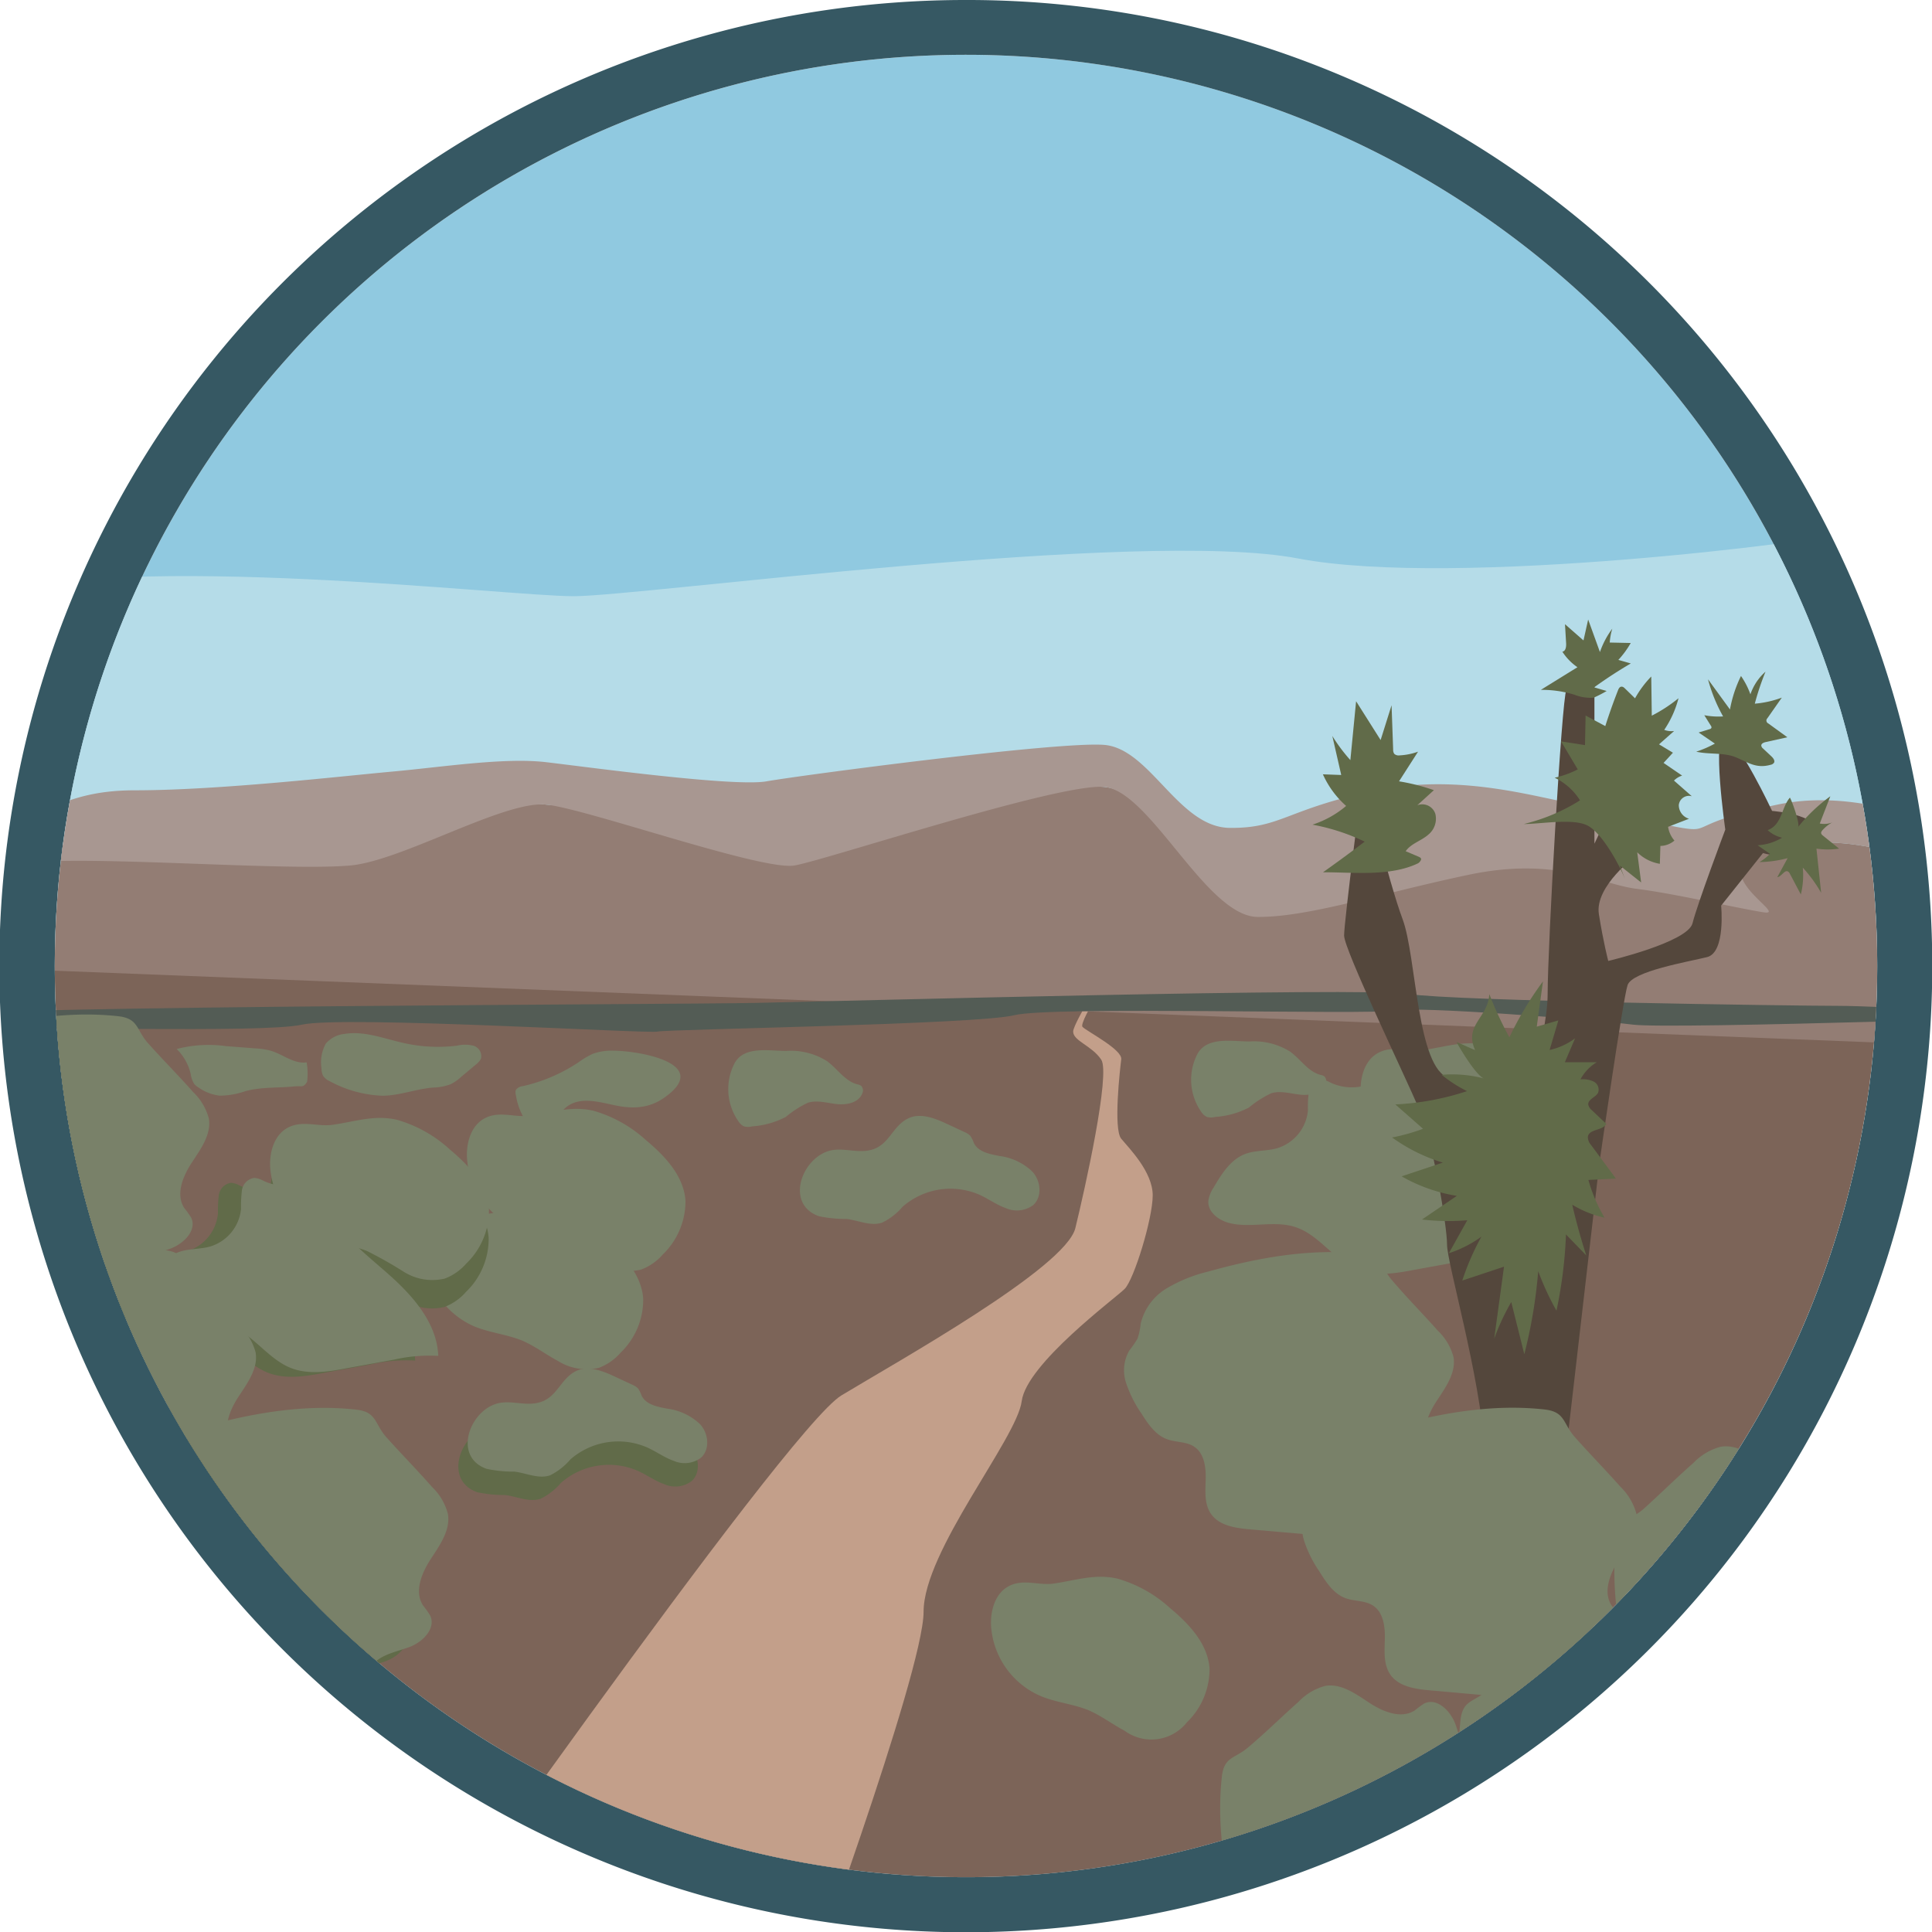 <svg id="Layer_1" data-name="Layer 1" xmlns="http://www.w3.org/2000/svg" xmlns:xlink="http://www.w3.org/1999/xlink" viewBox="0 0 256 256"><defs><style>.cls-1{fill:none;}.cls-2{fill:#90c9e0;}.cls-3{fill:#365863;}.cls-4{clip-path:url(#clip-path);}.cls-5{fill:#b5dce8;}.cls-6{fill:#7c6458;}.cls-7{fill:#c39f8a;}.cls-8{fill:#798169;}.cls-9{fill:#616b49;}.cls-10{fill:#937d74;}.cls-11{fill:#a89791;}.cls-12{fill:#535c55;}.cls-13{fill:#54473c;}</style><clipPath id="clip-path"><circle class="cls-1" cx="128" cy="128" r="120.74"/></clipPath></defs><circle class="cls-2" cx="128" cy="128" r="120.74"/><path class="cls-3" d="M128,7.26A120.74,120.74,0,1,1,7.26,128,120.74,120.74,0,0,1,128,7.26M128,0A128,128,0,0,0,78.17,245.94,128,128,0,0,0,177.83,10.06,127.35,127.35,0,0,0,128,0Z"/><g class="cls-4"><path class="cls-5" d="M-2,79c19-6,69,0,78,0s75-9,96-5,70.48-2.52,71.74-3.26,58.55,51.2,58.55,51.2L235,217,42,205l-71-67Z"/><rect class="cls-6" x="-16.24" y="127.7" width="264.75" height="128.35"/><path class="cls-7" d="M50.11,266.58s53.94-77.18,61.38-81.68,29.71-16.9,31-22.17,4.67-20.46,3.43-22.32-3.72-2.48-3.72-3.72,5.58-9.92,5.58-9.92h.79s-5.75,8.68-5.13,9.3,5.29,3,5.13,4.29-1.07,9.24,0,10.53,4.17,4.4,4.17,7.5-2.48,11.16-3.72,12.4-13,9.92-13.64,14.88-13,19.84-13,27.9-16.59,53-16.59,53Z"/><path class="cls-8" d="M58.5,161.28c-1.7,1-2.31,3.21-2.2,5.18A10.92,10.92,0,0,0,63,175.82c2,.78,4.11,1,6.06,1.76,1.74.72,3.25,1.89,4.9,2.77a7.13,7.13,0,0,0,5.41.89,7.14,7.14,0,0,0,2.86-2,9.75,9.75,0,0,0,3-7.14c-.22-3.26-2.7-5.9-5.22-8a17.43,17.43,0,0,0-7-3.91c-3-.67-5.52.25-8.42.66C62.59,161.14,60.47,160.12,58.5,161.28Z"/><path class="cls-9" d="M38,153.22c-1.7,1-2.31,3.21-2.2,5.18a10.92,10.92,0,0,0,6.72,9.36c2,.78,4.11,1,6.06,1.76a55,55,0,0,1,4.9,2.77,7.13,7.13,0,0,0,5.41.89,7.14,7.14,0,0,0,2.86-2,9.75,9.75,0,0,0,3-7.14c-.22-3.26-2.7-5.9-5.22-8a17.43,17.43,0,0,0-7-3.91c-3-.67-5.52.25-8.42.66C42.13,153.08,40,152.06,38,153.22Z"/><path class="cls-8" d="M38,149.5c-1.7,1-2.31,3.21-2.2,5.18A10.92,10.92,0,0,0,42.56,164c2,.78,4.11,1,6.06,1.76a55,55,0,0,1,4.9,2.77,7.13,7.13,0,0,0,5.41.89,7.14,7.14,0,0,0,2.86-2,9.75,9.75,0,0,0,3-7.14c-.22-3.26-2.7-5.9-5.22-8a17.43,17.43,0,0,0-7-3.91c-3-.67-5.52.25-8.42.66C42.13,149.36,40,148.34,38,149.5Z"/><path class="cls-8" d="M64.08,148.26c-1.7,1-2.31,3.21-2.2,5.18a10.92,10.92,0,0,0,6.72,9.36c2,.78,4.11,1,6.06,1.76a55,55,0,0,1,4.9,2.77,7.13,7.13,0,0,0,5.41.89,7.14,7.14,0,0,0,2.86-2,9.8,9.8,0,0,0,3-7.14c-.23-3.26-2.71-5.9-5.23-8a17.43,17.43,0,0,0-7-3.91c-3-.67-5.52.25-8.42.66C68.17,148.12,66.05,147.1,64.08,148.26Z"/><path class="cls-8" d="M133.52,210.26c-1.7,1-2.3,3.21-2.2,5.18a10.9,10.9,0,0,0,6.73,9.36c1.95.78,4.11,1,6.06,1.76,1.73.72,3.24,1.89,4.9,2.77a6,6,0,0,0,8.26-1.11,9.83,9.83,0,0,0,3-7.14c-.23-3.27-2.71-5.91-5.23-8a17.39,17.39,0,0,0-7-3.91c-3-.67-5.53.25-8.42.66C137.61,210.13,135.49,209.1,133.52,210.26Z"/><path class="cls-8" d="M195,171.43a.46.46,0,0,0-.38.09.41.41,0,0,0-.07.22c-.18,1.21-.3,2.6.51,3.51,1.13,1.27,3.58,1,4.25,2.59a1.56,1.56,0,0,0,.31.6.93.93,0,0,0,.52.21,3.88,3.88,0,0,0,3.3-1.08c1.22-1.24,1.6-3.28,3.13-4.09.19-.1.41-.2.48-.4a.62.62,0,0,0,0-.33,3.11,3.11,0,0,0-3.29-2.22c-1.36.17-2.43,1.19-3.79,1.36S196.52,171.56,195,171.43Z"/><path class="cls-8" d="M108.5,161.15a17.49,17.49,0,0,0,3.71.37c1.58.2,3.18,1,4.69.48a8.3,8.3,0,0,0,2.69-2.09,9.62,9.62,0,0,1,10.24-1.58c1.17.54,2.23,1.32,3.44,1.75a3.63,3.63,0,0,0,3.65-.41c1.21-1.11,1-3.22-.14-4.44a7.73,7.73,0,0,0-4.38-2.06c-1.27-.25-2.74-.53-3.34-1.67a4.21,4.21,0,0,0-.49-1,2.26,2.26,0,0,0-.73-.48l-2.3-1.07c-1.68-.79-3.68-1.58-5.31-.7-2,1.05-2.39,3.38-4.64,4.07-1.78.54-3.51-.2-5.26.07C106.35,153.05,103.87,159.5,108.5,161.15Z"/><path class="cls-9" d="M63.24,197.73a17.49,17.49,0,0,0,3.71.37c1.58.2,3.18,1,4.69.49a8.47,8.47,0,0,0,2.69-2.1,9.62,9.62,0,0,1,10.24-1.57c1.17.53,2.22,1.31,3.44,1.74a3.61,3.61,0,0,0,3.64-.41c1.22-1.11,1-3.22-.13-4.44a7.76,7.76,0,0,0-4.38-2.06c-1.27-.24-2.74-.53-3.34-1.67a4.65,4.65,0,0,0-.49-1,2.26,2.26,0,0,0-.73-.48l-2.3-1.07c-1.68-.79-3.68-1.57-5.31-.7-2,1-2.39,3.38-4.64,4.07-1.78.54-3.51-.2-5.27.08C61.09,189.64,58.61,196.08,63.24,197.73Z"/><path class="cls-8" d="M64.48,194.63a17.49,17.49,0,0,0,3.71.37c1.58.2,3.18,1,4.69.49a8.47,8.47,0,0,0,2.69-2.1,9.62,9.62,0,0,1,10.24-1.57c1.17.53,2.22,1.31,3.44,1.74a3.61,3.61,0,0,0,3.64-.41c1.22-1.11,1-3.22-.13-4.44a7.76,7.76,0,0,0-4.38-2.06c-1.27-.24-2.74-.53-3.34-1.67a4.65,4.65,0,0,0-.49-1,2.26,2.26,0,0,0-.73-.48l-2.3-1.07c-1.68-.79-3.68-1.58-5.31-.7-1.95,1.05-2.39,3.38-4.64,4.07-1.78.54-3.51-.2-5.27.08C62.33,186.54,59.85,193,64.48,194.63Z"/><path class="cls-9" d="M13,252.91a17.49,17.49,0,0,0,3.71.37c1.58.2,3.18,1,4.69.49a8.55,8.55,0,0,0,2.69-2.09,9.62,9.62,0,0,1,10.24-1.58c1.17.54,2.22,1.31,3.43,1.75a3.65,3.65,0,0,0,3.65-.42c1.21-1.11,1-3.21-.13-4.44a7.69,7.69,0,0,0-4.38-2.05c-1.27-.25-2.74-.53-3.34-1.68a4.9,4.9,0,0,0-.49-1,2.2,2.2,0,0,0-.74-.48l-2.29-1.07c-1.68-.79-3.68-1.57-5.32-.69-1.94,1-2.38,3.37-4.64,4.06-1.77.55-3.5-.2-5.26.08C10.87,244.82,8.39,251.26,13,252.91Z"/><path class="cls-8" d="M74.05,147.85c-.55.89-1,2.11-2,2.29A2.33,2.33,0,0,1,70,149a8.53,8.53,0,0,1-1.64-3.89,1.12,1.12,0,0,1,0-.7,1.29,1.29,0,0,1,.91-.49,22,22,0,0,0,7.4-3.17,10.84,10.84,0,0,1,1.94-1.14,7.36,7.36,0,0,1,2.6-.39c3.5,0,13.22,1.71,6.82,6.22-2.07,1.46-4.24,1.52-6.64,1C78.77,145.88,75.8,145,74.05,147.85Z"/><path class="cls-8" d="M43.72,143.28a2.12,2.12,0,0,1-.91-.73,2.2,2.2,0,0,1-.21-1,5.1,5.1,0,0,1,.58-3.28A3.74,3.74,0,0,1,45.65,137c2.68-.44,5.33.67,8,1.24a20.65,20.65,0,0,0,6.88.32,4.8,4.8,0,0,1,2.2,0,1.44,1.44,0,0,1,1,1.72,2.19,2.19,0,0,1-.64.75l-1.95,1.63a6,6,0,0,1-1.42,1,7,7,0,0,1-2.37.45c-2.24.19-4.44,1.07-6.67,1.08A15.84,15.84,0,0,1,43.72,143.28Z"/><path class="cls-8" d="M32.56,144.57a10.58,10.58,0,0,1-3.45.61,6.08,6.08,0,0,1-2.82-1.09,2.14,2.14,0,0,1-.58-.5,3.26,3.26,0,0,1-.44-1.27A6.74,6.74,0,0,0,23.41,139a16.8,16.8,0,0,1,6.56-.38l3.77.29a9.71,9.71,0,0,1,2.15.32c1.61.48,3.07,1.78,4.74,1.54a8.35,8.35,0,0,1,.06,2.58c-.53.83-.66.51-1.63.6C36.84,144.18,34.77,144,32.56,144.57Z"/><path class="cls-9" d="M31.59,157a2.71,2.71,0,0,0-1-.27A1.92,1.92,0,0,0,29,158.32a16.76,16.76,0,0,0-.12,2.46,5.79,5.79,0,0,1-4.06,5c-1.39.4-2.91.26-4.26.77-1.94.75-3.13,2.67-4.18,4.46a4.13,4.13,0,0,0-.7,1.78c-.08,1.45,1.38,2.56,2.79,2.91,2.82.71,5.89-.37,8.66.51,3.24,1,5.22,4.46,8.39,5.69,2.35.91,5,.47,7.46,0l6.16-1.12a21.15,21.15,0,0,1,5.87-.5c-.16-4.33-3.32-7.92-6.57-10.8s-6.89-5.61-8.62-9.58c-.75-1.74-1.4-2.73-3.39-2.42A6.51,6.51,0,0,1,31.59,157Z"/><path class="cls-8" d="M34.69,156.35a2.71,2.71,0,0,0-1-.27,1.92,1.92,0,0,0-1.63,1.62,16.76,16.76,0,0,0-.12,2.46,5.79,5.79,0,0,1-4.06,5c-1.39.4-2.91.26-4.26.77-1.94.75-3.13,2.67-4.18,4.46a4.13,4.13,0,0,0-.7,1.78c-.08,1.45,1.38,2.56,2.79,2.91,2.82.71,5.89-.37,8.66.51,3.24,1,5.22,4.46,8.39,5.69,2.35.91,5,.47,7.46,0l6.16-1.12a21.15,21.15,0,0,1,5.87-.5c-.16-4.33-3.32-7.92-6.57-10.8s-6.89-5.61-8.62-9.58c-.75-1.74-1.4-2.73-3.39-2.42A6.51,6.51,0,0,1,34.69,156.35Z"/><path class="cls-8" d="M182.5,139.58c-1.7,1-2.3,3.21-2.2,5.18a10.94,10.94,0,0,0,6.73,9.36c2,.78,4.11,1,6.06,1.76,1.74.71,3.24,1.89,4.9,2.77a6,6,0,0,0,8.27-1.12,9.79,9.79,0,0,0,3-7.14c-.22-3.26-2.7-5.9-5.23-8a17.21,17.21,0,0,0-7-3.91c-3-.67-5.53.25-8.42.66C186.59,139.44,184.47,138.42,182.5,139.58Z"/><path class="cls-8" d="M176.06,143.33a2.71,2.71,0,0,0-1-.27,1.91,1.91,0,0,0-1.63,1.62,14.39,14.39,0,0,0-.12,2.46,5.8,5.8,0,0,1-4.06,5c-1.39.4-2.91.26-4.27.77-1.94.75-3.13,2.67-4.18,4.46a4.24,4.24,0,0,0-.69,1.78c-.09,1.45,1.37,2.55,2.79,2.91,2.82.71,5.89-.37,8.66.51,3.24,1,5.21,4.46,8.38,5.69,2.35.91,5,.47,7.46,0l6.16-1.12a21.22,21.22,0,0,1,5.88-.5c-.16-4.33-3.33-7.92-6.57-10.8s-6.9-5.61-8.62-9.59c-.75-1.73-1.4-2.72-3.39-2.41A6.55,6.55,0,0,1,176.06,143.33Z"/><path class="cls-10" d="M-39.74,126.77s22.26-7.75,33.43-9.61,13-6.82,24.18-6.82,27.28-1.86,34.1-2.48,14.88-1.86,20.46-1.24,32.43-1.6,36.68-2.35,31.07-.49,37.18,0,9.86,11,16.67,11,7.43-2.46,19.21-4.94,22.32,1.24,27.28,1.86,9.48,2.45,13.42,3.08.85-.6,12.63-3.08,23.56,3.72,24.18,4.34-1,22-1,22Z"/><path class="cls-11" d="M-6.31,117.16c11.16-1.86,5.58-3.1,16.74-3.1s29.14,1.24,36,.62,20.46-8.68,26-8.06,28.62,8.81,32.86,8.06,34.89-10.9,41-10.41,13.57,17.21,20.38,17.23,16.12-3.1,27.9-5.58,17.36,1.24,22.33,1.86,12.79,2.46,16.74,3.1-9.92-6.2,1.86-8.68,23.56,3.72,24.18,4.34a.24.24,0,0,1,0,.07c.13-3.1.17-5.45,0-5.65-.62-.62-12.4-6.82-24.18-4.34s-8.68,3.72-12.63,3.08-8.45-2.46-13.42-3.08-15.5-4.34-27.28-1.86-12.4,5-19.21,4.94-10.55-10.52-16.67-11-40.47,4.07-44.72,4.83S78,101.66,72.43,101s-13.64.62-20.46,1.24-22.94,2.48-34.1,2.48-13,5-24.18,6.82-33.43,9.61-33.43,9.61l15.35.6A163.87,163.87,0,0,1-6.31,117.16Z"/><path class="cls-12" d="M-21.2,140.1s4.34-4.34,13-5.58,97.65-1.41,108.35-1.63,80.44-2.12,86.49-1.18,51.31,1.57,56.89,1.57,26.66,1.24,30.38,1.24-52.46,1.89-57.54,1.25-28.65-2.49-31.75-1.87-45.26-.62-50.22.62-46.18,1.86-47.27,2.17-41.67-2.14-47.11-.92-37.43,0-41.9.92S-21.2,140.1-21.2,140.1Z"/><path class="cls-9" d="M22.47,146.54a7.54,7.54,0,0,1,2.1,3.52c.36,2.12-1.08,4.06-2.26,5.86s-2.16,4.19-1,6a12.52,12.52,0,0,1,.92,1.28c.8,1.69-1,3.47-2.75,4.11s-3.83.94-4.88,2.48c-.64.94-.75,2.19-1.5,3.05-1.06,1.22-2.94,1.18-4.55,1l-10.94-1c-1.92-.17-4.09-.48-5.18-2.06-.91-1.31-.75-3-.71-4.62s-.2-3.41-1.53-4.29c-1.05-.69-2.44-.54-3.62-1-1.54-.57-2.52-2.06-3.39-3.46a15.33,15.33,0,0,1-2-4,5.3,5.3,0,0,1,.43-4.29,13.88,13.88,0,0,0,1.09-1.58,8.64,8.64,0,0,0,.42-2,7.55,7.55,0,0,1,3.46-4.66,19.66,19.66,0,0,1,5.52-2.22c6.64-1.85,13.56-3.1,20.4-2.35,2.75.3,2.38,1.75,4,3.54C18.43,142.24,20.52,144.33,22.47,146.54Z"/><path class="cls-8" d="M25.57,144.68a7.54,7.54,0,0,1,2.1,3.52c.36,2.12-1.08,4.06-2.26,5.86s-2.16,4.19-1,6a12.52,12.52,0,0,1,.92,1.28c.8,1.69-1,3.47-2.75,4.11s-3.83.94-4.88,2.48c-.64.94-.75,2.19-1.5,3.05-1.06,1.22-2.94,1.18-4.55,1L.73,171.06c-1.92-.17-4.09-.48-5.18-2.06-.91-1.31-.75-3-.71-4.62s-.2-3.41-1.53-4.29c-1-.69-2.44-.54-3.62-1-1.54-.57-2.52-2.06-3.39-3.46a15.33,15.33,0,0,1-2-4,5.3,5.3,0,0,1,.43-4.29,13.88,13.88,0,0,0,1.09-1.58,8.64,8.64,0,0,0,.42-2,7.55,7.55,0,0,1,3.46-4.66A19.66,19.66,0,0,1-4.77,137c6.64-1.85,13.56-3.1,20.4-2.35,2.75.3,2.38,1.75,3.95,3.54C21.53,140.38,23.62,142.47,25.57,144.68Z"/><path class="cls-9" d="M29.91,178.16a7.54,7.54,0,0,1,2.1,3.52c.36,2.12-1.08,4.06-2.26,5.86s-2.16,4.19-1,6a11.62,11.62,0,0,1,.92,1.29c.8,1.68-1,3.47-2.75,4.1s-3.83.94-4.88,2.48c-.64.94-.75,2.19-1.5,3-1.06,1.23-2.94,1.18-4.55,1l-10.94-1c-1.92-.17-4.09-.47-5.18-2.06-.91-1.3-.75-3-.71-4.62s-.2-3.41-1.53-4.28c-1-.7-2.44-.55-3.62-1-1.54-.57-2.52-2.06-3.39-3.45a15.55,15.55,0,0,1-2-4,5.3,5.3,0,0,1,.43-4.29,13.88,13.88,0,0,0,1.09-1.58,8.55,8.55,0,0,0,.42-2,7.54,7.54,0,0,1,3.46-4.67,20,20,0,0,1,5.52-2.22c6.64-1.85,13.56-3.1,20.4-2.35,2.75.31,2.38,1.75,4,3.54C25.87,173.86,28,176,29.91,178.16Z"/><path class="cls-8" d="M31.77,175.68a7.54,7.54,0,0,1,2.1,3.52c.36,2.12-1.08,4.06-2.26,5.86s-2.16,4.19-1,6a11.62,11.62,0,0,1,.92,1.29c.8,1.68-1,3.47-2.75,4.1s-3.83.94-4.88,2.48c-.64.94-.75,2.19-1.5,3.05-1.06,1.23-2.94,1.18-4.55,1l-10.94-.95c-1.92-.17-4.09-.47-5.18-2.06-.91-1.3-.75-3-.71-4.62S.84,192-.49,191.1c-1-.7-2.44-.55-3.62-1-1.54-.57-2.52-2.06-3.39-3.45a15.55,15.55,0,0,1-2-4,5.3,5.3,0,0,1,.43-4.29A13.88,13.88,0,0,0-8,176.82a8.55,8.55,0,0,0,.42-2,7.54,7.54,0,0,1,3.46-4.67A20,20,0,0,1,1.43,168c6.64-1.85,13.56-3.1,20.4-2.35,2.75.31,2.38,1.75,4,3.54C27.73,171.38,29.82,173.47,31.77,175.68Z"/><path class="cls-9" d="M54.12,198.86a7.61,7.61,0,0,1,2.13,3.61c.36,2.16-1.09,4.15-2.29,6s-2.2,4.29-1,6.13a12.16,12.16,0,0,1,.94,1.32c.8,1.72-1,3.55-2.8,4.2s-3.89,1-5,2.53c-.65,1-.76,2.25-1.52,3.13-1.09,1.25-3,1.21-4.63,1.06l-11.11-1c-1.95-.17-4.15-.49-5.26-2.11-.92-1.34-.76-3.1-.72-4.73s-.21-3.49-1.55-4.38c-1.07-.71-2.48-.56-3.68-1-1.56-.59-2.56-2.11-3.45-3.54a16,16,0,0,1-2-4.05,5.52,5.52,0,0,1,.44-4.4A13.54,13.54,0,0,0,13.76,200a9.11,9.11,0,0,0,.43-2,7.7,7.7,0,0,1,3.51-4.78A19.72,19.72,0,0,1,23.31,191c6.74-1.9,13.76-3.18,20.72-2.41,2.79.31,2.41,1.79,4,3.62C50,194.46,52.14,196.6,54.12,198.86Z"/><path class="cls-8" d="M57.22,197a7.61,7.61,0,0,1,2.13,3.61c.36,2.16-1.09,4.15-2.29,6s-2.2,4.29-1,6.13a12.16,12.16,0,0,1,.94,1.32c.81,1.72-1,3.55-2.8,4.2s-3.89,1-5,2.53c-.65,1-.76,2.25-1.52,3.13-1.09,1.25-3,1.21-4.63,1.06L32,224c-1.95-.17-4.15-.49-5.26-2.11-.92-1.34-.76-3.1-.72-4.73s-.21-3.49-1.55-4.38c-1.07-.71-2.48-.56-3.68-1-1.56-.59-2.56-2.11-3.45-3.54a16,16,0,0,1-2-4,5.52,5.52,0,0,1,.44-4.4,13.54,13.54,0,0,0,1.11-1.61,9.11,9.11,0,0,0,.43-2,7.7,7.7,0,0,1,3.51-4.78,20,20,0,0,1,5.61-2.27c6.74-1.89,13.76-3.17,20.72-2.4,2.79.31,2.41,1.79,4,3.62C53.12,192.6,55.24,194.74,57.22,197Z"/><path class="cls-8" d="M172.08,225.48a7.52,7.52,0,0,1,3.52-2.09c2.12-.36,4.06,1.07,5.86,2.25s4.19,2.16,6,1a12.62,12.62,0,0,1,1.28-.93c1.68-.79,3.47,1,4.11,2.75s.94,3.84,2.47,4.88c.95.64,2.2.75,3.06,1.5,1.22,1.07,1.18,2.94,1,4.56l-.95,10.94c-.17,1.91-.48,4.09-2.06,5.18-1.31.9-3,.74-4.62.71s-3.41.2-4.29,1.52c-.69,1.05-.54,2.44-1,3.62-.57,1.54-2.06,2.53-3.46,3.4a15.65,15.65,0,0,1-4,2,5.3,5.3,0,0,1-4.29-.44,13.79,13.79,0,0,0-1.58-1.08,8.65,8.65,0,0,0-2-.43,7.56,7.56,0,0,1-4.67-3.46,19.94,19.94,0,0,1-2.21-5.52c-1.85-6.63-3.1-13.55-2.35-20.4.3-2.75,1.75-2.37,3.54-3.95C167.77,229.52,169.87,227.44,172.08,225.48Z"/><path class="cls-8" d="M203.7,218a7.52,7.52,0,0,1,3.52-2.09c2.12-.36,4.06,1.07,5.86,2.25s4.19,2.16,6,1a12.62,12.62,0,0,1,1.28-.93c1.69-.79,3.47,1,4.11,2.75s.94,3.84,2.48,4.88c.94.64,2.19.75,3.05,1.5,1.22,1.07,1.18,2.94,1,4.56l-.95,10.93c-.17,1.92-.48,4.1-2.06,5.19-1.31.9-3,.74-4.62.7s-3.41.21-4.29,1.53c-.69,1-.54,2.44-1,3.62-.57,1.54-2.06,2.52-3.46,3.4a16,16,0,0,1-4,2,5.3,5.3,0,0,1-4.29-.44,13.79,13.79,0,0,0-1.58-1.08,8.65,8.65,0,0,0-2-.43,7.52,7.52,0,0,1-4.66-3.46,19.66,19.66,0,0,1-2.22-5.52c-1.85-6.63-3.1-13.55-2.35-20.4.3-2.75,1.75-2.37,3.54-3.95C199.4,222.08,201.49,220,203.7,218Z"/><path class="cls-8" d="M224.4,193.83a7.8,7.8,0,0,1,3.6-2.13c2.17-.36,4.16,1.1,6,2.29s4.29,2.2,6.13,1a12,12,0,0,1,1.31-.93c1.72-.81,3.56,1,4.21,2.79s.95,3.89,2.53,5c1,.66,2.25.77,3.13,1.53,1.25,1.08,1.2,3,1.06,4.62l-1,11.11c-.17,1.95-.49,4.16-2.11,5.27-1.34.91-3.11.76-4.73.72s-3.49.2-4.39,1.55c-.7,1.06-.55,2.47-1,3.67-.59,1.57-2.11,2.57-3.54,3.45a16.15,16.15,0,0,1-4,2,5.48,5.48,0,0,1-4.4-.44,14.32,14.32,0,0,0-1.61-1.1,8.58,8.58,0,0,0-2-.43,7.69,7.69,0,0,1-4.78-3.52,20,20,0,0,1-2.27-5.6c-1.89-6.74-3.17-13.77-2.4-20.72.31-2.79,1.78-2.41,3.62-4C220,197.94,222.14,195.82,224.4,193.83Z"/><path class="cls-8" d="M190.5,176.3a7.54,7.54,0,0,1,2.1,3.52c.35,2.12-1.08,4.06-2.26,5.86s-2.16,4.19-1,6a10.53,10.53,0,0,1,.93,1.29c.79,1.68-1,3.47-2.75,4.1s-3.84.94-4.88,2.48c-.64.94-.75,2.19-1.5,3.05-1.07,1.23-2.94,1.18-4.56,1l-10.93-.95c-1.92-.17-4.09-.47-5.19-2.06-.9-1.3-.74-3-.7-4.62s-.21-3.41-1.53-4.28c-1.05-.7-2.44-.55-3.62-1-1.54-.57-2.52-2.06-3.4-3.45a15.85,15.85,0,0,1-2-4,5.26,5.26,0,0,1,.43-4.29,15.3,15.3,0,0,0,1.09-1.58,9.12,9.12,0,0,0,.42-2,7.51,7.51,0,0,1,3.46-4.67,20,20,0,0,1,5.52-2.22c6.63-1.85,13.55-3.1,20.4-2.35,2.75.31,2.37,1.75,3.95,3.54C186.46,172,188.54,174.09,190.5,176.3Z"/><path class="cls-8" d="M104.2,139.25a9,9,0,0,1,5.39,1.36c1.37,1,2.34,2.62,4,3.07a1.37,1.37,0,0,1,.52.2.89.89,0,0,1,.15,1c-.47,1.21-2,1.56-3.34,1.42s-2.63-.57-3.88-.18a13.82,13.82,0,0,0-2.92,1.88,11.3,11.3,0,0,1-4.45,1.25,2.12,2.12,0,0,1-1.09,0,1.79,1.79,0,0,1-.72-.65,7.43,7.43,0,0,1-.49-7.78C98.68,138.56,101.88,139.26,104.2,139.25Z"/><path class="cls-8" d="M165.58,138a9,9,0,0,1,5.39,1.36c1.37,1,2.34,2.62,4,3.07a1.26,1.26,0,0,1,.52.2.87.87,0,0,1,.15,1c-.46,1.21-2,1.56-3.34,1.42s-2.63-.57-3.87-.18a13.64,13.64,0,0,0-2.93,1.88A11.3,11.3,0,0,1,161,148a2.08,2.08,0,0,1-1.08,0,1.75,1.75,0,0,1-.73-.65,7.41,7.41,0,0,1-.48-7.78C160.06,137.32,163.27,138,165.58,138Z"/><path class="cls-8" d="M36,236.59A9,9,0,0,1,41.38,238c1.37,1,2.35,2.63,4,3.07a1.39,1.39,0,0,1,.52.21.87.87,0,0,1,.14,1c-.46,1.22-2,1.56-3.34,1.42s-2.62-.56-3.87-.18a13.82,13.82,0,0,0-2.92,1.88,11.14,11.14,0,0,1-4.45,1.26,2.11,2.11,0,0,1-1.09,0,1.87,1.87,0,0,1-.72-.65,7.42,7.42,0,0,1-.49-7.79C30.47,235.9,33.68,236.6,36,236.59Z"/><path class="cls-8" d="M-10.55,241.75a17.62,17.62,0,0,0,3.71.37c1.58.2,3.19,1,4.7.49a8.55,8.55,0,0,0,2.69-2.09,9.62,9.62,0,0,1,10.24-1.58c1.17.54,2.22,1.31,3.43,1.75a3.65,3.65,0,0,0,3.65-.42c1.21-1.11,1-3.21-.13-4.44a7.69,7.69,0,0,0-4.38-2.05c-1.27-.25-2.74-.53-3.34-1.68a4.9,4.9,0,0,0-.49-1,2.3,2.3,0,0,0-.74-.48L6.5,229.58c-1.68-.79-3.68-1.57-5.32-.69-1.94,1-2.38,3.37-4.64,4.06-1.77.55-3.5-.2-5.26.08C-12.69,233.66-15.17,240.1-10.55,241.75Z"/><path class="cls-8" d="M12.43,225.43a9.06,9.06,0,0,1,5.39,1.36c1.37,1,2.35,2.63,4,3.07a1.39,1.39,0,0,1,.52.21.87.87,0,0,1,.14,1c-.46,1.22-2,1.56-3.34,1.42s-2.62-.57-3.87-.18a13.82,13.82,0,0,0-2.92,1.88,11.19,11.19,0,0,1-4.45,1.26,2.11,2.11,0,0,1-1.09,0,1.87,1.87,0,0,1-.72-.65A7.4,7.4,0,0,1,5.58,227C6.91,224.74,10.12,225.44,12.43,225.43Z"/><path class="cls-13" d="M196.74,192.18c-.62-9.92-5-24.8-5-27.28s-1.86-13.64-3.72-18-9.92-21.08-9.92-22.94,2.48-21.08,2.48-21.08,3.41,13.95,5.27,18.91,1.86,19.84,6.2,21.08,8.68,7.44,8.68,7.44,4.34-12.4,4.34-18.6,1.86-39.06,2.48-40.3,3.72-.62,3.72-.62v21l5.59-11.74v13.26s-5.59,4.1-5,7.82,1.24,6.2,1.24,6.2,10.55-2.48,11.17-5,4.34-12.4,4.34-12.4-1.86-13,0-12.37,6.2,9.89,6.2,9.89,8.06.62,5,3.72-6.2,1.86-6.2,1.86L228.06,120s.62,6.2-1.86,6.82-9.92,1.86-10.54,3.72-3.73,23.56-3.73,23.56l-4.41,38.13Z"/><path class="cls-9" d="M175.31,115.58q2.82-2,5.52-4.06a27.61,27.61,0,0,0-6.92-2.25,13.06,13.06,0,0,0,4.46-2.48,12.35,12.35,0,0,1-3.08-4.19l2.43.09-1.18-5.17a22.58,22.58,0,0,0,2.39,3.2l.76-7.8,3.25,5.14,1.45-4.61.21,5.88a.91.91,0,0,0,.15.56.87.87,0,0,0,.72.2,8.4,8.4,0,0,0,2.43-.49l-2.52,3.93A27.72,27.72,0,0,1,190,104.7l-2.2,2a1.82,1.82,0,0,1,2.39,1.14,2.71,2.71,0,0,1-.88,2.71c-.94.86-2.33,1.2-3.05,2.24l1.69.72c.14.06.3.13.35.28s-.19.5-.44.62C184.17,116.17,179.27,115.57,175.31,115.58Z"/><path class="cls-9" d="M201.91,109.19a25,25,0,0,0,7.45-3.14,8.15,8.15,0,0,0-3.36-3,12.44,12.44,0,0,0,3.06-1.1l-2.21-3.71,3.17.49.08-3.92,2.61,1.4q.76-2.39,1.68-4.73c.08-.22.21-.47.44-.49s.36.12.5.25l1.32,1.29a13.83,13.83,0,0,1,2.15-2.89l.07,5.19a19.76,19.76,0,0,0,3.54-2.31,13.44,13.44,0,0,1-1.89,4.19,2.65,2.65,0,0,0,1.31.15l-2,1.77,1.84,1.11-1.24,1.35,2.46,1.68a2.68,2.68,0,0,0-1.08.66l2.37,2.08a1.35,1.35,0,0,0-1.73,1.17,1.89,1.89,0,0,0,1.35,1.81l-2.77,1.07a3.63,3.63,0,0,0,.84,1.82,2.94,2.94,0,0,1-1.86.71l-.07,2.37a5.53,5.53,0,0,1-3-1.53l.52,4-2.81-2.23.75,2c-.73-2-3.15-6.4-5.1-7.34S204.21,109.18,201.91,109.19Z"/><path class="cls-9" d="M204.17,91.41l4.85-3a7.26,7.26,0,0,1-2-2.06c.44-.06.52-.64.5-1.08l-.15-2.56,2.45,2.15.62-2.77L212,86.4a11.38,11.38,0,0,1,1.64-3.1,7.75,7.75,0,0,0-.34,1.84l2.78.06a12,12,0,0,1-1.64,2.24l1.65.47q-2.51,1.47-4.86,3.17l1.66.48a15.81,15.81,0,0,1-1.73.89,5.84,5.84,0,0,1-2.58-.41A14.81,14.81,0,0,0,204.17,91.41Z"/><path class="cls-9" d="M224.76,99.6a14.18,14.18,0,0,0,2.47-1.07l-2.15-1.47,1.44-.44a.35.35,0,0,0,.25-.17.34.34,0,0,0-.08-.3l-.86-1.38a9.91,9.91,0,0,0,2.49.16,21,21,0,0,1-2-4.92l2.91,4a16.89,16.89,0,0,1,1.46-4.44A10.53,10.53,0,0,1,231.94,92a7,7,0,0,1,2-3,35.16,35.16,0,0,0-1.42,4.24,13.36,13.36,0,0,0,3.58-.8l-1.91,2.73a.42.42,0,0,0,.12.69l2.52,1.83-2.87.64c-.26.06-.59.19-.58.47a.59.59,0,0,0,.23.38l1.13,1.06c.23.22.47.54.33.82a.71.71,0,0,1-.46.28c-1.94.54-3-.34-4.62-1S226.49,100,224.76,99.6Z"/><path class="cls-9" d="M238.25,109.59a22.06,22.06,0,0,1,4.28-4.08l-1.4,3.61a3,3,0,0,0,1.65-.14,4.73,4.73,0,0,0-1.27,1c-.12.13-.24.3-.19.46a.57.57,0,0,0,.2.26l2.17,1.75a10.48,10.48,0,0,1-3,0l.62,5.85a18.45,18.45,0,0,0-2.43-3.33,10.6,10.6,0,0,1-.26,3.55l-1.45-2.74a.69.69,0,0,0-.22-.28c-.48-.32-.87.66-1.45.73l1.37-2.52a15.68,15.68,0,0,1-3.73.52,6.69,6.69,0,0,0,1.39-1.09L232.89,112a7,7,0,0,0,3.24-1,4.34,4.34,0,0,1-1.91-1c1.91-.7,1.82-3,2.95-4.31C237.45,106.12,238.55,109.21,238.25,109.59Z"/><path class="cls-9" d="M200,137.45a44.92,44.92,0,0,1,4.45-7.41l-.82,6,2.86-.83-1.16,3.92a8.83,8.83,0,0,0,3.38-1.55l-1.36,3.17,4.23,0a5.89,5.89,0,0,0-2.16,2.27,3.33,3.33,0,0,1,1.72.28,1.2,1.2,0,0,1,.62,1.48c-.31.63-1.35.86-1.31,1.57a1.31,1.31,0,0,0,.48.76l1.92,1.82c-.52.9-2.3.67-2.45,1.69a1.57,1.57,0,0,0,.42,1.09l3.3,4.46-3.65.18a20.9,20.9,0,0,0,2.14,5,14.09,14.09,0,0,1-4.28-1.72c.52,2.27,1.15,4.51,1.86,6.72l-2.69-2.78a59.1,59.1,0,0,1-1.26,10.1,36.41,36.41,0,0,1-2.42-5.23,65.91,65.91,0,0,1-1.84,11l-1.73-6.91a30.09,30.09,0,0,0-2.26,4.85l1.3-9.54-5.53,1.84a33.09,33.09,0,0,1,2.54-5.82,15.46,15.46,0,0,1-4.32,2.2l2.44-4.37a29.74,29.74,0,0,1-6-.1l4.62-3.13a21.71,21.71,0,0,1-7.32-2.59l5.46-1.82a22.7,22.7,0,0,1-6.72-3.33,25.48,25.48,0,0,0,4.1-1.15l-3.67-3.23a35.34,35.34,0,0,0,9.5-1.76,17.65,17.65,0,0,1-3.36-2.16,16.52,16.52,0,0,1,5.81.54c-1,0-3.42-4.08-3.84-4.88.83.32,1.63.74,2.46,1.06-1.5-3.32,1.73-4.29,1.88-7.42A48.28,48.28,0,0,0,200,137.45Z"/><path class="cls-8" d="M214.71,197a7.78,7.78,0,0,1,2.13,3.61c.36,2.16-1.1,4.15-2.29,6s-2.2,4.29-1,6.13a12.07,12.07,0,0,1,.93,1.32c.81,1.72-1,3.55-2.79,4.2s-3.89,1-4.95,2.53c-.65,1-.77,2.25-1.53,3.13-1.08,1.25-3,1.21-4.62,1.06l-11.11-1c-1.95-.17-4.16-.49-5.27-2.11-.91-1.34-.75-3.1-.71-4.73s-.21-3.49-1.55-4.38c-1.07-.71-2.48-.56-3.68-1-1.57-.59-2.56-2.11-3.45-3.54a16,16,0,0,1-2-4,5.48,5.48,0,0,1,.44-4.4,12.38,12.38,0,0,0,1.1-1.61,8.58,8.58,0,0,0,.43-2,7.76,7.76,0,0,1,3.52-4.78,20.09,20.09,0,0,1,5.6-2.27c6.74-1.89,13.77-3.17,20.73-2.4,2.78.31,2.41,1.79,4,3.62C210.6,192.6,212.72,194.74,214.71,197Z"/></g></svg>